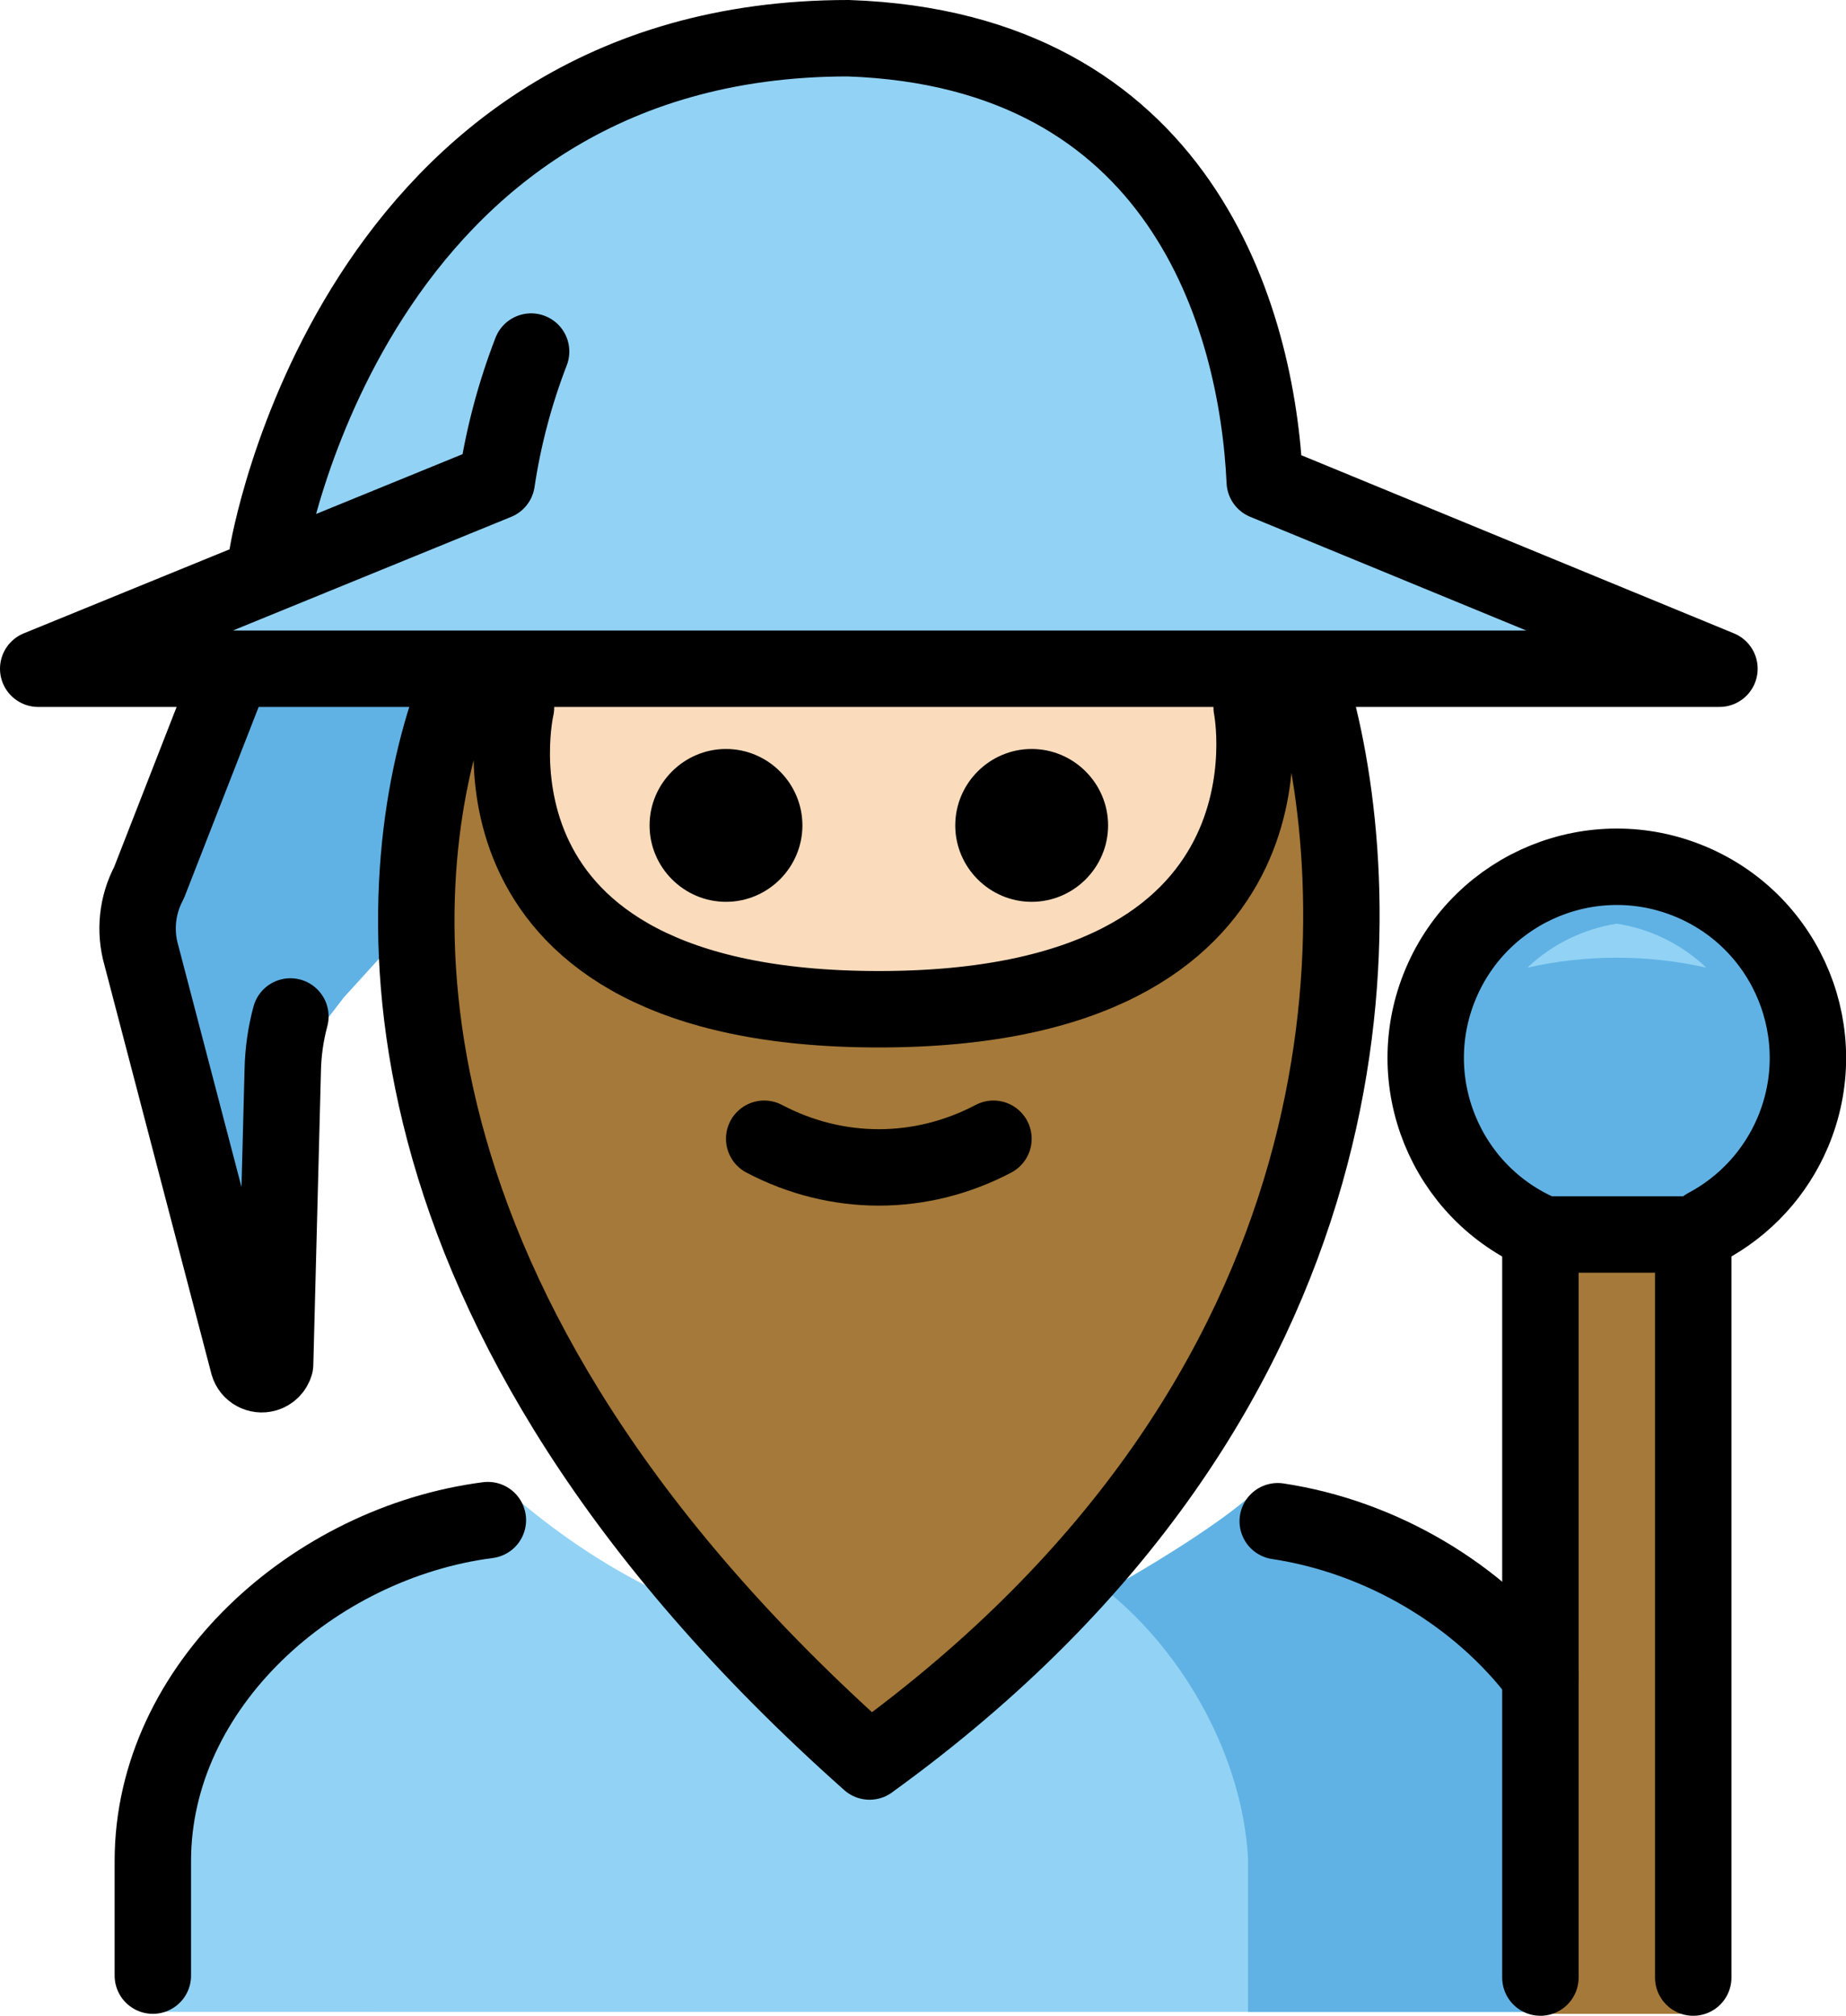 <svg xmlns="http://www.w3.org/2000/svg" xmlns:svg="http://www.w3.org/2000/svg" id="emoji" width="48.312" height="52.751" version="1.1" viewBox="0 0 48.312 52.751"><g id="color" transform="translate(-13,-8.3)"><path id="path1" fill="#92d3f5" d="M 58,25.7 46.1,20.9 C 45.9,16.6 44.2,9.6 35.5,9.3 c -12,0 -14.6,11 -14.6,11 l -1,2 -0.6,1.2 -5.3,2.2"/><path id="path2" fill="#61b2e4" d="M 19.086,25.7 16.8,31.4 c -0.311,0.583 -0.383,1.265 -0.2,1.9 L 19.5,44 c 0.056,0.193 0.259,0.304 0.452,0.248 C 20.072,44.213 20.165,44.12 20.2,44 l 0.2,-7.7 0.6,-0.6 1,-1.3 8,-8.8"/><path id="path3" fill="#92d3f5" d="m 17,60.949 v -4 c 0,-4.994 4.641,-9.335 9.633,-9.335 6,5 12.997,4.918 18.997,-0.082 4.994,0 9.369,4.423 9.369,9.418 v 4"/><path id="path4" fill="#61b2e4" d="M 45.662,60.949 V 56.937 C 45.522,54.306 44.014,51.575 41.96,49.924 42.955,49.37 44.636,48.361 45.631,47.531 50.625,47.531 55,51.955 55,56.949 v 4"/><path id="path5" fill="#61b2e4" d="m 53.368,40.539 c -2.544,-1.075 -3.735,-4.008 -2.66,-6.552 1.075,-2.544 4.008,-3.735 6.552,-2.66 2.544,1.075 3.735,4.008 2.66,6.552 -0.448,1.06 -1.248,1.933 -2.265,2.472"/><path id="path6" fill="#92d3f5" d="m 55.315,32.472 c -0.879,0.137 -1.695,0.538 -2.34,1.15 1.541,-0.347 3.139,-0.347 4.68,0 -0.645,-0.612 -1.461,-1.013 -2.34,-1.15 z"/><polyline id="polyline6" fill="#a57939" points="57.314 61 57.314 40.539 53.314 40.539 53.314 61"/></g><g id="hair" transform="translate(-13,-8.3)"><path id="path7" fill="#a57939" d="M 35.758,54.396 C 49.179,44.703 48.852,32.249 47.458,26.814 h -1.7 c 0,0 1.581,7.897 -9.758,7.897 -11.339,0 -9.496,-7.897 -9.496,-7.897 h -1.746 c -1.602,4.745 -2.397,15.674 11,27.583 z"/></g><g id="skin" transform="translate(-13,-8.3)"><path id="path8" fill="#fadcbc" d="m 45.758,25.814 c 0,0 1.581,8.897 -9.758,8.897 -11.339,0 -9.496,-8.897 -9.496,-8.897"/></g><g id="line" transform="translate(-13,-8.3)"><path id="path9" fill="none" stroke="#000" stroke-linecap="round" stroke-linejoin="round" stroke-width="2" d="M 19.086,25.8 16.9,31.4 c -0.311,0.583 -0.383,1.265 -0.2,1.9 L 19.5,44 c 0.056,0.193 0.259,0.304 0.452,0.248 C 20.072,44.213 20.165,44.12 20.2,44 l 0.2,-7.7 c 0.01,-0.473 0.077,-0.943 0.2,-1.4"/><path id="path10" fill="none" stroke="#000" stroke-linecap="round" stroke-linejoin="round" stroke-width="2" d="m 26.9,17.5 c -0.424,1.097 -0.726,2.237 -0.9,3.4 v 0 L 14,25.8 H 58 L 46.1,20.9 C 45.9,16.6 43.9,9.6 35.2,9.3 22.2,9.3 20,22.8 20,22.8"/><path id="path11" fill="none" stroke="#000" stroke-linecap="round" stroke-linejoin="round" stroke-width="2" d="m 53.368,40.59 c -2.544,-1.075 -3.735,-4.008 -2.66,-6.552 1.075,-2.544 4.008,-3.735 6.552,-2.66 2.544,1.075 3.735,4.008 2.66,6.552 -0.448,1.06 -1.248,1.933 -2.265,2.472"/><polyline id="polyline11" fill="none" stroke="#000" stroke-linecap="round" stroke-linejoin="round" stroke-width="2" points="57.314 60.051 57.314 40.605 53.314 40.605 53.314 60.051"/><path id="path12" fill="none" stroke="#000" stroke-linecap="round" stroke-linejoin="round" stroke-width="2" d="m 46.44,48.109 c 2.707,0.407 5.272,1.925 6.876,4.06"/><path id="path13" fill="none" stroke="#000" stroke-linecap="round" stroke-linejoin="round" stroke-width="2" d="m 17,60 v -3 c 0,-4.582 4.216,-8.333 8.768,-8.92"/><path id="path14" d="m 42,29.9 c 0,1.1 -0.9,2 -2,2 -1.1,0 -2,-0.9 -2,-2 0,-1.1 0.9,-2 2,-2 1.1,0 2,0.9 2,2"/><path id="path15" d="m 34,29.9 c 0,1.1 -0.9,2 -2,2 -1.1,0 -2,-0.9 -2,-2 0,-1.1 0.9,-2 2,-2 1.1,0 2,0.9 2,2"/><path id="path16" fill="none" stroke="#000" stroke-linecap="round" stroke-linejoin="round" stroke-width="2" d="m 33,38.1 c 1.9,1 4.1,1 6,0"/><path id="path17" fill="none" stroke="#000" stroke-linecap="round" stroke-linejoin="round" stroke-width="2" d="M 35.758,54.396 C 49.179,44.703 48.852,32.249 47.458,26.814 h -1.7 c 0,0 1.581,7.897 -9.758,7.897 -11.339,0 -9.496,-7.897 -9.496,-7.897 h -1.746 c -1.602,4.745 -2.397,15.674 11,27.583 z"/></g></svg>
